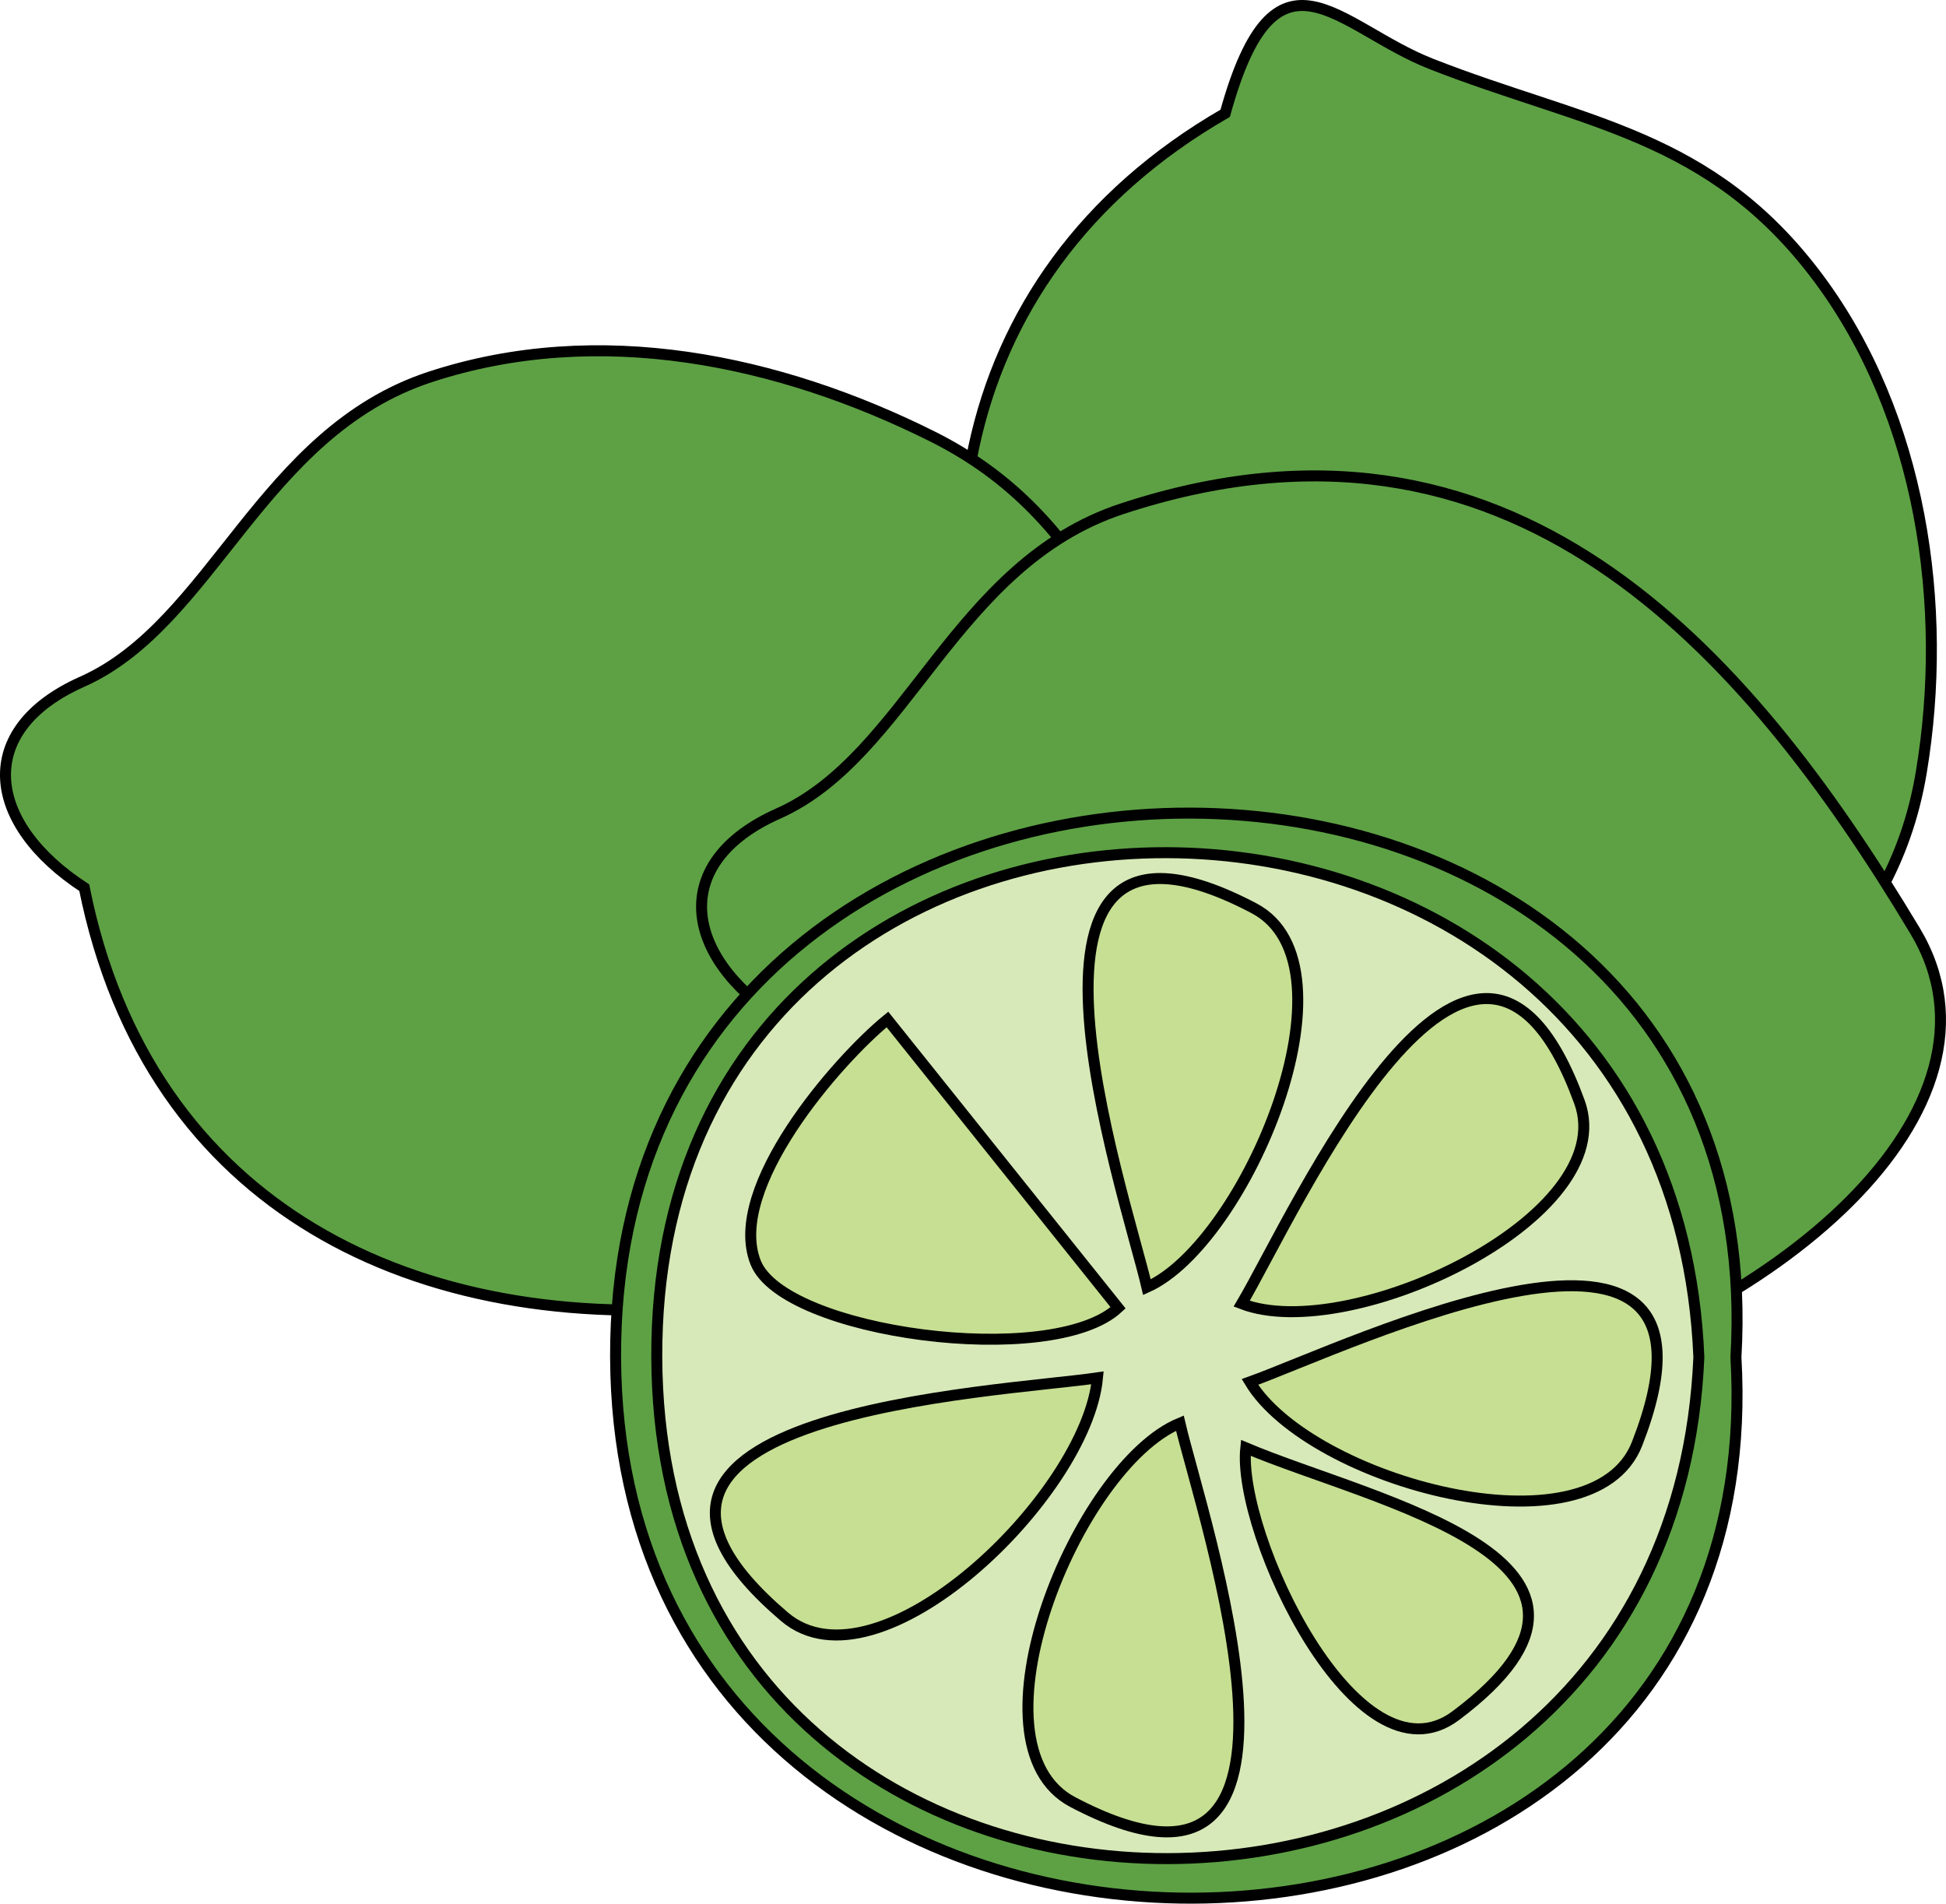 <svg xmlns="http://www.w3.org/2000/svg" xmlns:xlink="http://www.w3.org/1999/xlink" version="1.1" id="Layer_1" x="0px" y="0px" enable-background="new 0 0 822.05 841.89" xml:space="preserve" viewBox="233.41 247.76 354.34 346.63">
<path fill-rule="evenodd" clip-rule="evenodd" fill="#5DA144" stroke="#000000" stroke-width="2" stroke-linecap="square" stroke-miterlimit="10" d="  M456.5,268.39c9.2-33.214,20.44-15.701,37.5-9c27.842,10.936,50.86,12.674,70.5,39c18.743,25.125,23.798,59.715,18.75,90  c-5.557,33.339-30.529,44.883-46.125,70.875c-24.247,40.412-103.854-32.693-114.375-53.625  C397.333,355.076,404.816,298.167,456.5,268.39z"/>
<path fill-rule="evenodd" clip-rule="evenodd" fill="#5DA144" stroke="#000000" stroke-width="2" stroke-linecap="square" stroke-miterlimit="10" d="  M248.75,409.39c-17.941-11.688-20.134-28.718-0.375-37.5c23.761-10.56,32.54-45.402,63.375-55.5  c30.703-10.055,63.511-3.12,91.5,10.875c29.968,14.984,34.868,42.366,52.875,66.375c29.229,38.971-64.551,89.218-91.125,91.875  C309.565,491.058,260.493,468.066,248.75,409.39z"/>
<path fill-rule="evenodd" clip-rule="evenodd" fill="#5DA144" stroke="#000000" stroke-width="2" stroke-linecap="square" stroke-miterlimit="10" d="  M375.5,433.39c-17.941-11.688-20.134-28.718-0.375-37.5c23.531-10.458,32.014-45.447,62.625-55.5  c70.363-23.108,113.062,24.688,144.375,76.875C620.887,481.868,404.201,571.55,375.5,433.39z"/>
<path fill-rule="evenodd" clip-rule="evenodd" fill="#5DA144" stroke="#000000" stroke-width="2" stroke-linecap="square" stroke-miterlimit="10" d="  M549.5,494.89c7.637,130.752-203.492,131.901-204,0C344.989,362.185,557.237,363.39,549.5,494.89z"/>
<path fill-rule="evenodd" clip-rule="evenodd" fill="#D7E9B8" stroke="#000000" stroke-width="2" stroke-linecap="square" stroke-miterlimit="10" d="  M542.75,494.89c-5.246,121.312-189.3,122.137-189.75,0C352.547,371.969,537.728,372.817,542.75,494.89z"/>
<path fill-rule="evenodd" clip-rule="evenodd" fill="#C6DF92" stroke="#000000" stroke-width="2" stroke-linecap="square" stroke-miterlimit="10" d="  M442.25,482.14c-3.993-17.169-30.842-95.477,19.5-69C481.593,423.576,460.266,474.114,442.25,482.14z"/>
<path fill-rule="evenodd" clip-rule="evenodd" fill="#C6DF92" stroke="#000000" stroke-width="2" stroke-linecap="square" stroke-miterlimit="10" d="  M459.5,485.14c9.549-16.126,42.243-89.538,61.5-36.75C528.658,469.382,479.147,492.708,459.5,485.14z"/>
<path fill-rule="evenodd" clip-rule="evenodd" fill="#C6DF92" stroke="#000000" stroke-width="2" stroke-linecap="square" stroke-miterlimit="10" d="  M433.25,498.64c-17.783,2.627-100.756,6.242-57,43.5C393.333,556.686,431.239,520.076,433.25,498.64z"/>
<path fill-rule="evenodd" clip-rule="evenodd" fill="#C6DF92" stroke="#000000" stroke-width="2" stroke-linecap="square" stroke-miterlimit="10" d="  M461,499.39c17.397-6.214,91.291-41.994,70.5,11.25C523.349,531.515,471.991,517.593,461,499.39z"/>
<path fill-rule="evenodd" clip-rule="evenodd" fill="#C6DF92" stroke="#000000" stroke-width="2" stroke-linecap="square" stroke-miterlimit="10" d="  M460.25,511.39c23.426,9.898,75.944,20.479,38.25,48.75C480.479,573.656,458.602,526.858,460.25,511.39z"/>
<path fill-rule="evenodd" clip-rule="evenodd" fill="#C6DF92" stroke="#000000" stroke-width="2" stroke-linecap="square" stroke-miterlimit="10" d="  M437,485.89c-14-17.5-28-35-42-52.5c-9.125,7.438-29.376,30.655-24,44.25C376.105,490.549,425.004,497.084,437,485.89z"/>
<path fill-rule="evenodd" clip-rule="evenodd" fill="#C6DF92" stroke="#000000" stroke-width="2" stroke-linecap="square" stroke-miterlimit="10" d="  M448.25,506.89c3.985,17.138,30.921,95.513-19.5,69C408.736,565.367,429.498,514.644,448.25,506.89z"/>
</svg>